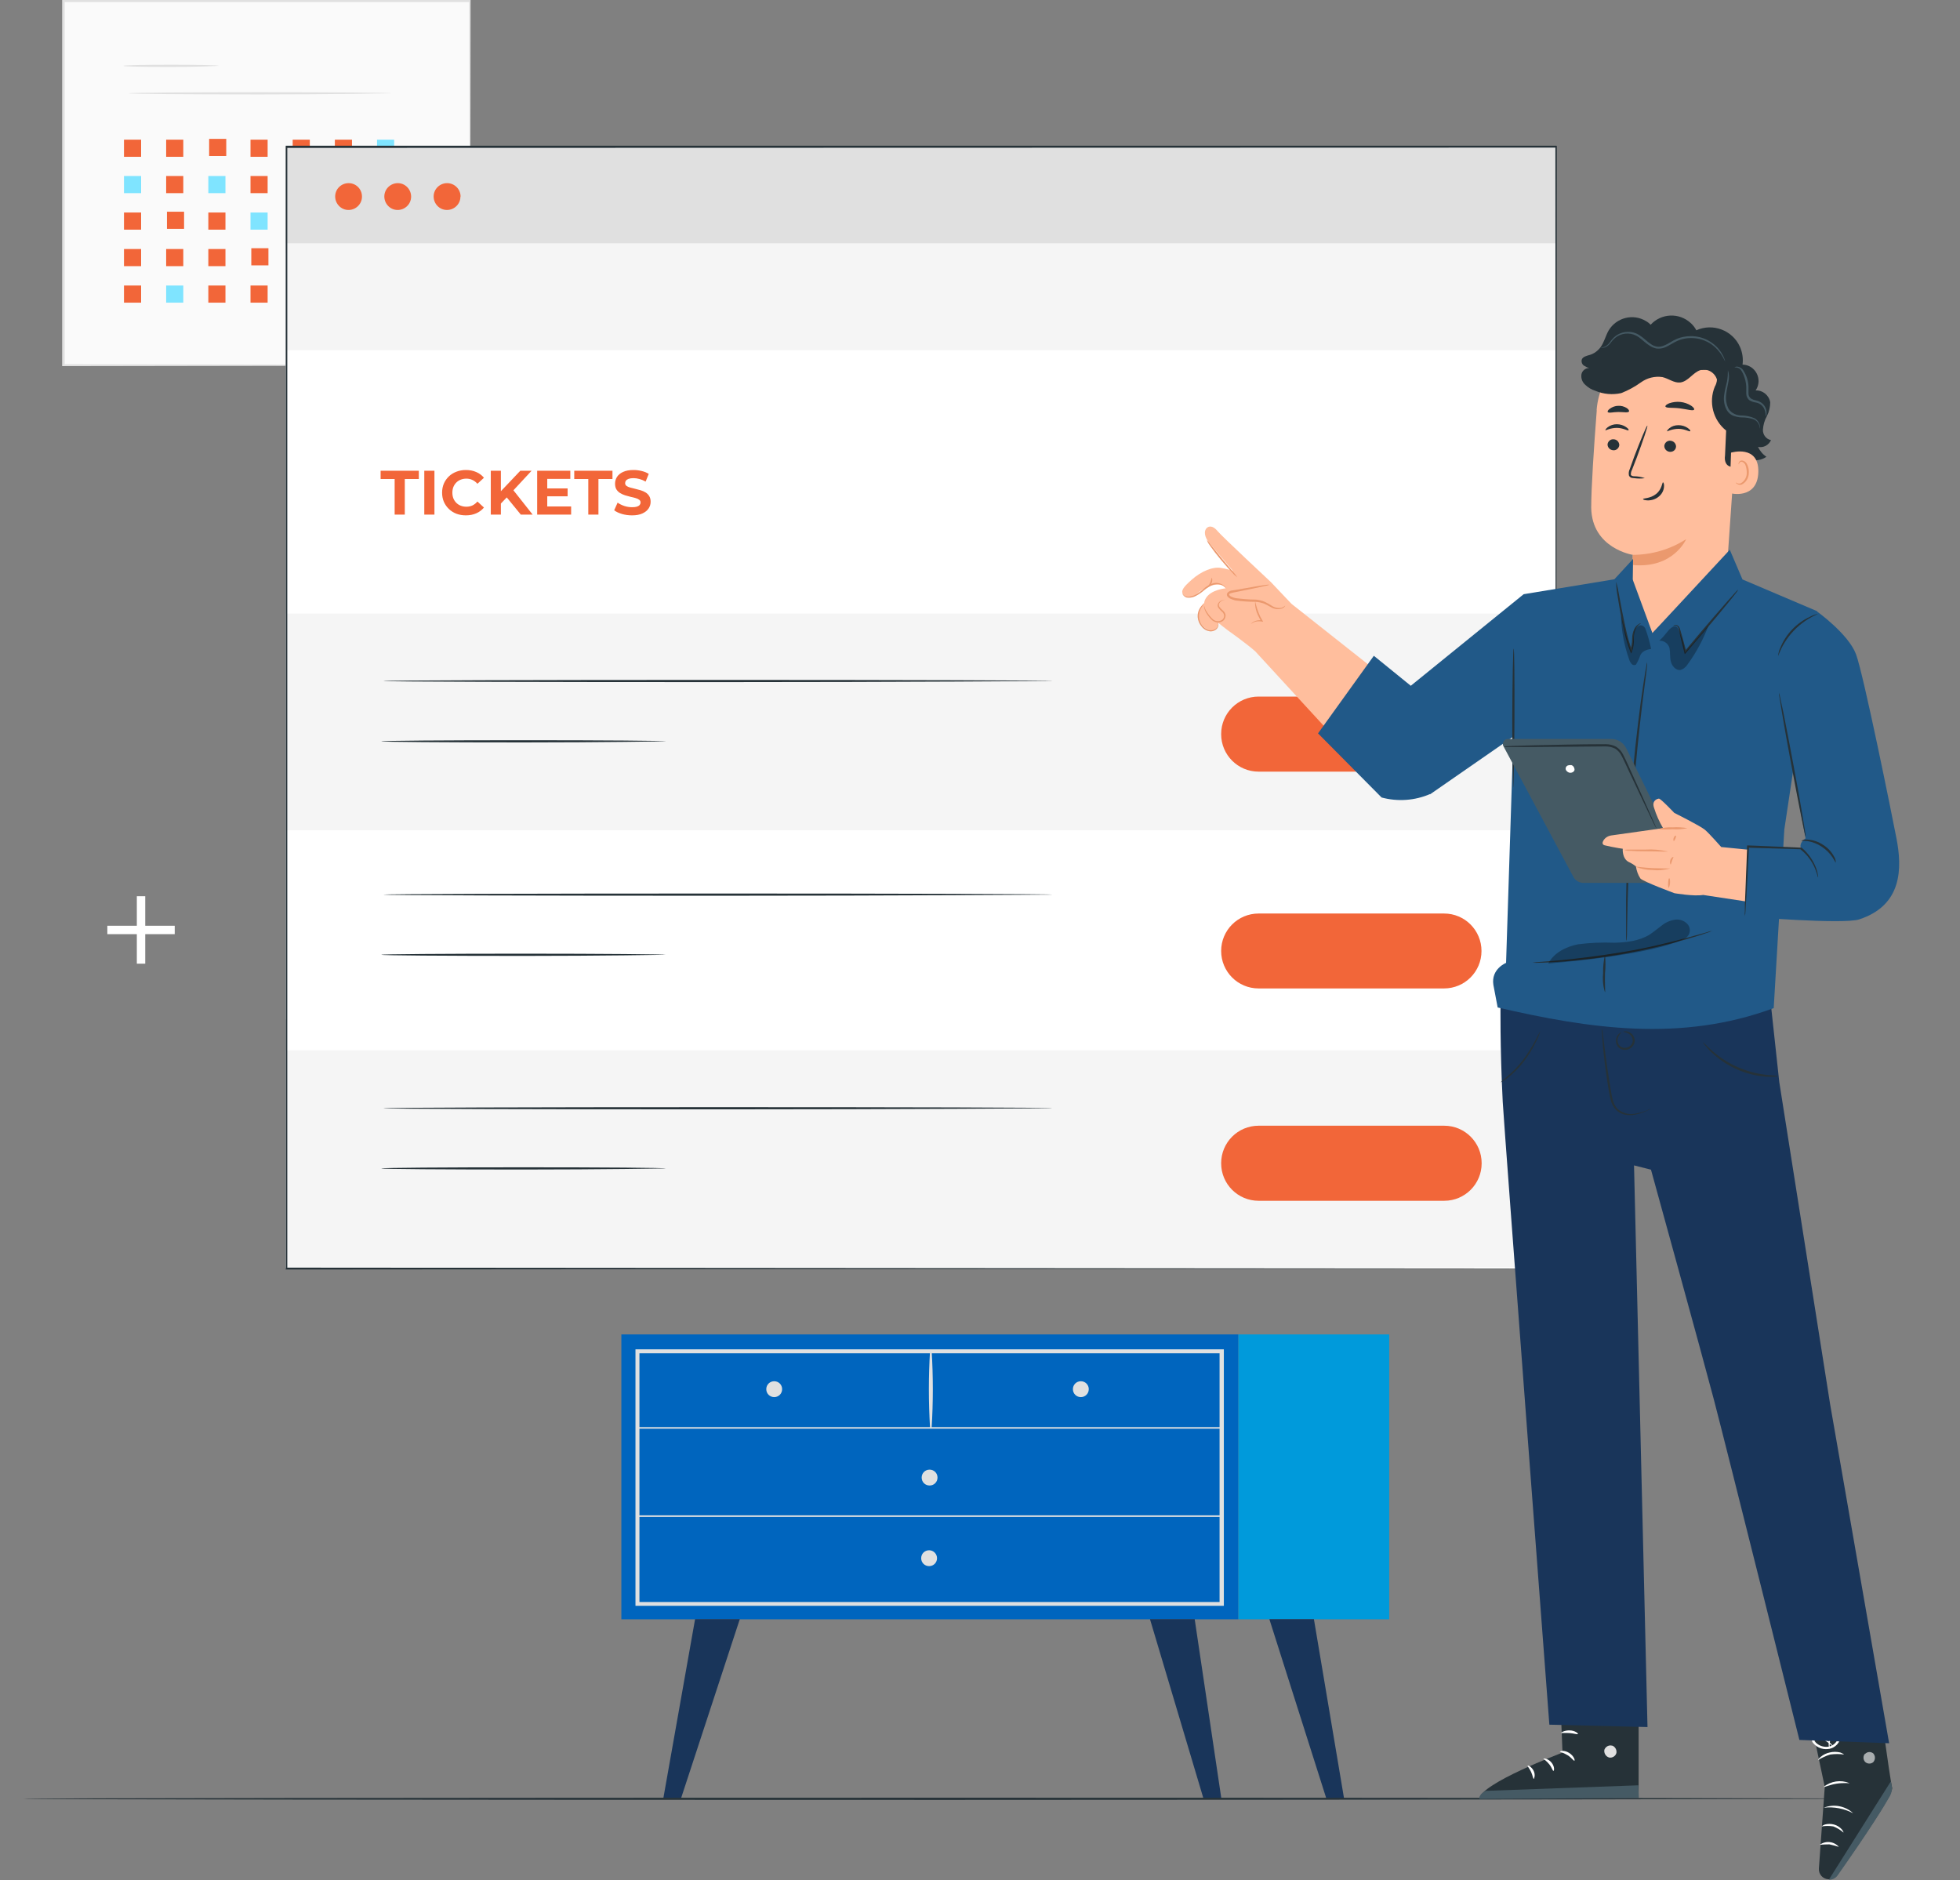<svg width="320" height="307" viewBox="0 0 320 307" fill="none" xmlns="http://www.w3.org/2000/svg">
<rect x="0" y="0" width="320" height="307" fill="#808080" stroke="none"/>
<g clip-path="url(#clip0_455_2699)">
<path d="M76.7 0.181H10.277V59.675H76.7V0.181Z" fill="#FAFAFA"/>
<path d="M76.726 59.675V55.374C76.726 52.601 76.726 48.507 76.674 43.299C76.674 32.908 76.622 18.061 76.596 0.181L76.752 0.337H10.38L10.562 0.155V59.623L10.406 59.468L58.45 59.546L71.911 59.649H71.963L58.45 59.701L10.303 59.779H10.148V0H76.829V0.155C76.829 18.061 76.778 32.96 76.752 43.377C76.752 48.559 76.726 52.627 76.7 55.426V58.587C76.7 59.312 76.7 59.675 76.7 59.675H76.726Z" fill="#E0E0E0"/>
<path d="M35.748 10.754C35.748 10.754 32.254 10.935 27.931 10.935C23.608 10.935 20.113 10.857 20.113 10.754C20.113 10.65 23.608 10.572 27.931 10.572C32.254 10.572 35.748 10.65 35.748 10.754Z" fill="#E0E0E0"/>
<path d="M63.886 15.236C63.886 15.236 54.283 15.418 42.453 15.418C30.623 15.418 21.02 15.34 21.02 15.236C21.02 15.132 30.623 15.055 42.453 15.055C54.283 15.055 63.886 15.132 63.886 15.236Z" fill="#E0E0E0"/>
<path d="M23.039 22.803H20.243V25.601H23.039V22.803Z" fill="#F26639"/>
<path d="M29.925 22.803H27.129V25.601H29.925V22.803Z" fill="#F26639"/>
<path d="M36.939 22.673H34.144V25.471H36.939V22.673Z" fill="#F26639"/>
<path d="M43.695 22.803H40.899V25.601H43.695V22.803Z" fill="#F26639"/>
<path d="M50.581 22.803H47.785V25.601H50.581V22.803Z" fill="#F26639"/>
<path d="M57.467 22.803H54.671V25.601H57.467V22.803Z" fill="#F26639"/>
<path d="M64.352 22.803H61.557V25.601H64.352V22.803Z" fill="#7FE4FF"/>
<path d="M23.039 28.736H20.243V31.535H23.039V28.736Z" fill="#7FE4FF"/>
<path d="M29.925 28.736H27.129V31.535H29.925V28.736Z" fill="#F26639"/>
<path d="M36.809 28.736H34.014V31.535H36.809V28.736Z" fill="#7FE4FF"/>
<path d="M43.695 28.736H40.899V31.535H43.695V28.736Z" fill="#F26639"/>
<path d="M50.581 28.736H47.785V31.535H50.581V28.736Z" fill="#F26639"/>
<path d="M57.596 28.607H54.801V31.405H57.596V28.607Z" fill="#F26639"/>
<path d="M64.352 28.736H61.557V31.535H64.352V28.736Z" fill="#F26639"/>
<path d="M23.039 34.696H20.243V37.495H23.039V34.696Z" fill="#F26639"/>
<path d="M30.053 34.566H27.258V37.365H30.053V34.566Z" fill="#F26639"/>
<path d="M36.809 34.696H34.014V37.495H36.809V34.696Z" fill="#F26639"/>
<path d="M43.695 34.696H40.899V37.495H43.695V34.696Z" fill="#7FE4FF"/>
<path d="M50.581 34.696H47.785V37.495H50.581V34.696Z" fill="#F26639"/>
<path d="M57.467 34.696H54.671V37.495H57.467V34.696Z" fill="#F26639"/>
<path d="M64.352 34.696H61.557V37.495H64.352V34.696Z" fill="#F26639"/>
<path d="M23.039 40.656H20.243V43.454H23.039V40.656Z" fill="#F26639"/>
<path d="M29.925 40.656H27.129V43.454H29.925V40.656Z" fill="#F26639"/>
<path d="M36.809 40.656H34.014V43.454H36.809V40.656Z" fill="#F26639"/>
<path d="M43.825 40.526H41.029V43.325H43.825V40.526Z" fill="#F26639"/>
<path d="M50.581 40.656H47.785V43.454H50.581V40.656Z" fill="#F26639"/>
<path d="M57.467 40.656H54.671V43.454H57.467V40.656Z" fill="#7FE4FF"/>
<path d="M64.352 40.656H61.557V43.454H64.352V40.656Z" fill="#F26639"/>
<path d="M23.039 46.616H20.243V49.414H23.039V46.616Z" fill="#F26639"/>
<path d="M29.925 46.616H27.129V49.414H29.925V46.616Z" fill="#7FE4FF"/>
<path d="M36.809 46.616H34.014V49.414H36.809V46.616Z" fill="#F26639"/>
<path d="M43.695 46.616H40.899V49.414H43.695V46.616Z" fill="#F26639"/>
<path d="M50.581 46.616H47.785V49.414H50.581V46.616Z" fill="#F26639"/>
<path d="M57.596 46.486H54.801V49.284H57.596V46.486Z" fill="#F26639"/>
<path d="M64.352 46.616H61.557V49.414H64.352V46.616Z" fill="#F26639"/>
<path d="M23.712 146.325H22.34V157.337H23.712V146.325Z" fill="white"/>
<path d="M28.527 151.145H17.525V152.518H28.527V151.145Z" fill="white"/>
<path d="M202.194 217.868H101.446V264.38H202.194V217.868Z" fill="#0065BE"/>
<path d="M199.812 262.177H103.75V220.303H199.812V262.177ZM104.371 261.555H199.113V220.951H104.397V261.555H104.371Z" fill="#E0E0E0"/>
<path d="M226.812 217.868H202.194V264.38H226.812V217.868Z" fill="#009ADB"/>
<path d="M104.061 233.26H199.502C199.502 233.26 199.631 233.208 199.631 233.13C199.631 233.052 199.58 233 199.502 233H104.061C104.061 233 103.932 233.052 103.932 233.13C103.932 233.208 103.983 233.26 104.061 233.26Z" fill="#E0E0E0"/>
<path d="M152.105 233.13C152.364 228.932 152.364 224.709 152.105 220.485C152.105 220.407 152.028 220.381 151.95 220.381C151.898 220.381 151.872 220.433 151.846 220.485C151.588 224.683 151.588 228.906 151.846 233.13C151.846 233.182 151.898 233.234 151.95 233.234C152.002 233.234 152.054 233.182 152.054 233.13H152.105Z" fill="#E0E0E0"/>
<path d="M177.758 226.807C177.758 227.533 177.188 228.103 176.463 228.103C175.738 228.103 175.169 227.533 175.169 226.807C175.169 226.082 175.738 225.512 176.463 225.512C177.188 225.512 177.758 226.082 177.758 226.807Z" fill="#E0E0E0"/>
<path d="M127.695 226.807C127.695 227.533 127.126 228.103 126.401 228.103C125.676 228.103 125.106 227.533 125.106 226.807C125.106 226.082 125.676 225.512 126.401 225.512C127.126 225.512 127.695 226.082 127.695 226.807Z" fill="#E0E0E0"/>
<path d="M153.063 241.24C153.063 241.966 152.494 242.536 151.769 242.536C151.044 242.536 150.475 241.966 150.475 241.24C150.475 240.515 151.044 239.945 151.769 239.945C152.494 239.945 153.063 240.515 153.063 241.24Z" fill="#E0E0E0"/>
<path d="M113.484 264.354L108.307 293.556H111.206L120.784 264.354H113.484Z" fill="#19355A"/>
<path d="M195.05 264.354L199.399 293.608H196.474L187.75 264.354H195.05Z" fill="#19355A"/>
<path d="M214.516 264.354L219.434 293.608H216.535L207.242 264.354H214.516Z" fill="#19355A"/>
<path d="M152.985 254.404C152.985 255.129 152.416 255.699 151.691 255.699C150.966 255.699 150.396 255.129 150.396 254.404C150.396 253.678 150.966 253.108 151.691 253.108C152.416 253.108 152.985 253.704 152.985 254.404Z" fill="#E0E0E0"/>
<path d="M104.061 247.666H199.501C199.501 247.666 199.605 247.589 199.605 247.511C199.605 247.459 199.553 247.433 199.501 247.407H104.061C104.061 247.407 103.957 247.485 103.957 247.563C103.957 247.615 104.009 247.64 104.061 247.666Z" fill="#E0E0E0"/>
<path d="M305.919 293.686C305.919 293.686 238.279 293.868 154.875 293.868C71.471 293.868 3.806 293.79 3.806 293.686C3.806 293.583 71.419 293.505 154.875 293.505C238.331 293.505 305.919 293.583 305.919 293.686Z" fill="#263238"/>
<path d="M253.991 24.176H46.62V207.088H253.991V24.176Z" fill="white"/>
<path d="M253.991 135.52H46.62V166.432H253.991V135.52Z" fill="white"/>
<path d="M253.991 100.176H46.62V135.546H253.991V100.176Z" fill="#F5F5F5"/>
<path d="M253.991 171.485H46.62V206.855H253.991V171.485Z" fill="#F5F5F5"/>
<path d="M171.83 111.188C171.83 111.188 147.368 111.37 117.211 111.37C87.054 111.37 62.592 111.292 62.592 111.188C62.592 111.085 87.054 111.007 117.211 111.007C147.368 111.007 171.83 111.085 171.83 111.188Z" fill="#263238"/>
<path d="M108.694 121.035C108.694 121.035 98.314 121.216 85.474 121.216C72.635 121.216 62.255 121.139 62.255 121.035C62.255 120.931 72.635 120.854 85.474 120.854C98.314 120.854 108.694 120.931 108.694 121.035Z" fill="#263238"/>
<path d="M171.83 146.066C171.83 146.066 147.368 146.247 117.211 146.247C87.054 146.247 62.592 146.169 62.592 146.066C62.592 145.962 87.054 145.884 117.211 145.884C147.368 145.884 171.83 145.962 171.83 146.066Z" fill="#263238"/>
<path d="M108.694 155.886C108.694 155.886 98.314 156.068 85.474 156.068C72.635 156.068 62.255 155.99 62.255 155.886C62.255 155.783 72.635 155.705 85.474 155.705C98.314 155.705 108.694 155.809 108.694 155.886Z" fill="#263238"/>
<path d="M171.83 180.943C171.83 180.943 147.368 181.124 117.211 181.124C87.054 181.124 62.592 181.047 62.592 180.943C62.592 180.839 87.054 180.762 117.211 180.762C147.368 180.762 171.83 180.814 171.83 180.943Z" fill="#263238"/>
<path d="M108.694 190.764C108.694 190.764 98.314 190.945 85.474 190.945C72.635 190.945 62.255 190.868 62.255 190.764C62.255 190.66 72.635 190.583 85.474 190.583C98.314 190.583 108.694 190.66 108.694 190.764Z" fill="#263238"/>
<path d="M253.991 23.943H46.62V41.382H253.991V23.943Z" fill="#E0E0E0"/>
<path d="M253.991 39.723H46.62V57.162H253.991V39.723Z" fill="#F5F5F5"/>
<path d="M59.097 32.105C59.097 33.323 58.088 34.282 56.897 34.282C55.68 34.282 54.723 33.271 54.723 32.079C54.723 30.861 55.706 29.902 56.923 29.902C58.14 29.902 59.097 30.887 59.097 32.079C59.097 32.079 59.097 32.079 59.097 32.105Z" fill="#F26639"/>
<path d="M67.122 32.105C67.122 33.323 66.112 34.282 64.921 34.282C63.705 34.282 62.747 33.271 62.747 32.079C62.747 30.861 63.757 29.902 64.947 29.902C66.164 29.902 67.122 30.913 67.122 32.105Z" fill="#F26639"/>
<path d="M75.172 32.105C75.172 33.323 74.163 34.282 72.972 34.282C71.756 34.282 70.798 33.271 70.798 32.079C70.798 30.887 71.781 29.902 72.998 29.902C74.215 29.902 75.198 30.887 75.198 32.105H75.172Z" fill="#F26639"/>
<path d="M254.043 207.114C254.043 205.948 253.992 135.804 253.94 23.968L254.043 24.098L46.776 24.15L46.905 23.968V207.114L46.776 206.959L254.069 207.114L46.776 207.27H46.647V23.787H254.069L254.173 23.813V23.968C254.069 135.804 254.043 205.896 254.043 207.114Z" fill="#263238"/>
<path d="M235.793 113.728H205.481C202.107 113.728 199.372 116.465 199.372 119.843V119.869C199.372 123.246 202.107 125.984 205.481 125.984H235.793C239.167 125.984 241.902 123.246 241.902 119.869V119.843C241.902 116.465 239.167 113.728 235.793 113.728Z" fill="#F26639"/>
<path d="M235.767 161.38H205.481C202.09 161.38 199.372 158.633 199.372 155.265C199.372 151.87 202.116 149.149 205.481 149.149H235.767C239.159 149.149 241.877 151.896 241.877 155.265C241.877 158.659 239.133 161.38 235.767 161.38Z" fill="#F26639"/>
<path d="M235.793 183.793H205.481C202.107 183.793 199.372 186.531 199.372 189.909V189.935C199.372 193.312 202.107 196.05 205.481 196.05H235.793C239.167 196.05 241.902 193.312 241.902 189.935V189.909C241.902 186.531 239.167 183.793 235.793 183.793Z" fill="#F26639"/>
<path d="M254.561 272.749L255.104 286.146C255.104 286.146 241.669 291.198 241.54 293.686L267.529 293.556V272.646L254.561 272.749Z" fill="#263238"/>
<path d="M263.155 284.979C263.673 285.135 263.984 285.653 263.906 286.197C263.776 286.715 263.233 287.052 262.715 286.949C262.172 286.793 261.835 286.223 261.939 285.679C262.146 285.135 262.715 284.85 263.259 285.031" fill="#E0E0E0"/>
<path d="M267.556 293.556L267.478 291.483L242.576 292.39C242.576 292.39 241.411 292.909 241.54 293.712L267.53 293.556H267.556Z" fill="#455A64"/>
<path d="M254.69 286.016C254.69 286.016 255.337 286.197 255.959 286.586C256.58 286.974 256.916 287.519 257.046 287.467C257.175 287.415 256.968 286.689 256.191 286.197C255.415 285.705 254.664 285.86 254.69 285.99V286.016Z" fill="white"/>
<path d="M251.973 287.156C251.973 287.156 252.49 287.493 252.93 288.037C253.37 288.581 253.5 289.151 253.629 289.125C253.759 289.099 253.836 288.4 253.293 287.752C252.749 287.104 251.999 287.052 251.999 287.156H251.973Z" fill="white"/>
<path d="M250.445 290.421C250.445 290.421 250.729 289.799 250.393 289.125C250.056 288.452 249.461 288.167 249.409 288.27C249.358 288.374 249.72 288.737 249.979 289.307C250.238 289.877 250.289 290.421 250.419 290.421H250.445Z" fill="white"/>
<path d="M254.897 282.958C254.897 282.958 255.544 282.907 256.269 282.958C256.994 283.01 257.538 283.218 257.615 283.114C257.693 283.01 257.149 282.544 256.295 282.518C255.441 282.492 254.82 282.855 254.897 282.958Z" fill="white"/>
<path d="M294.555 275.859L297.92 291.743L296.962 305.061C296.884 305.968 297.583 306.772 298.489 306.823C298.515 306.823 298.567 306.823 298.593 306.823C299.136 306.823 299.628 306.564 299.939 306.124C301.932 303.351 309.206 293.012 308.921 291.872C308.559 290.551 306.462 274.9 306.462 274.9L294.503 275.859H294.555Z" fill="#263238"/>
<path d="M298.618 306.849L308.714 290.835L308.843 291.535C308.947 292.131 308.843 292.727 308.558 293.245C307.782 294.619 305.504 298.402 300.016 306.201C299.705 306.642 299.188 306.901 298.644 306.901L298.618 306.849Z" fill="#455A64"/>
<g opacity="0.6">
<path d="M304.495 286.301C304.158 286.689 304.158 287.259 304.495 287.648C304.857 288.011 305.452 288.037 305.841 287.7C306.203 287.285 306.203 286.689 305.841 286.275C305.426 285.938 304.805 285.99 304.469 286.404" fill="white"/>
</g>
<path d="M300.948 299.179C300.482 298.765 299.913 298.428 299.317 298.195C298.696 298.091 298.049 298.091 297.428 298.195C297.428 298.169 297.583 298.013 297.945 297.884C298.437 297.754 298.929 297.754 299.421 297.884C299.913 298.013 300.353 298.298 300.689 298.661C300.922 298.946 301 299.179 300.974 299.179H300.948Z" fill="white"/>
<path d="M300.223 301.537C299.705 301.382 299.213 301.226 298.67 301.123C298.126 301.123 297.609 301.148 297.091 301.2C298.074 300.475 299.421 300.63 300.223 301.537Z" fill="white"/>
<path d="M302.554 296.044C301.078 295.267 299.421 294.956 297.765 295.137C299.395 294.489 301.285 294.852 302.554 296.044Z" fill="white"/>
<path d="M301.932 291.146C301.932 291.146 300.948 291.043 299.809 291.224C298.67 291.405 297.816 291.846 297.738 291.742C298.929 290.784 300.534 290.55 301.932 291.12V291.146Z" fill="white"/>
<path d="M301.052 286.456C300.327 286.353 299.576 286.353 298.826 286.456C298.127 286.664 297.428 286.975 296.807 287.389C296.807 287.389 296.91 287.13 297.247 286.845C297.687 286.482 298.204 286.223 298.748 286.12C299.292 285.99 299.861 285.99 300.431 286.12C300.845 286.275 301.078 286.431 301.052 286.456Z" fill="white"/>
<path d="M298.696 285.575C298.618 285.394 298.567 285.187 298.567 284.979C298.515 284.409 298.567 283.839 298.748 283.295C298.851 282.881 299.058 282.518 299.369 282.259C299.602 282.103 299.913 282.103 300.146 282.259C300.353 282.44 300.508 282.673 300.534 282.958C300.663 284.073 299.99 285.135 298.903 285.472C297.842 285.783 296.703 285.42 296.004 284.565C295.823 284.358 295.771 284.073 295.823 283.787C295.926 283.528 296.159 283.347 296.444 283.321C296.858 283.321 297.246 283.451 297.609 283.658C298.101 283.917 298.541 284.28 298.929 284.694C299.084 284.85 299.188 285.005 299.291 285.213C298.774 284.694 298.152 284.254 297.505 283.891C297.195 283.71 296.832 283.632 296.496 283.606C296.34 283.606 296.211 283.71 296.159 283.865C296.159 284.047 296.211 284.228 296.315 284.358C296.936 285.083 297.919 285.368 298.825 285.109C299.706 284.798 300.275 283.917 300.197 282.984C300.197 282.803 300.094 282.621 299.939 282.518C299.809 282.414 299.654 282.414 299.524 282.518C299.266 282.751 299.058 283.036 298.981 283.373C298.774 284.073 298.67 284.798 298.722 285.55L298.696 285.575Z" fill="white"/>
<path d="M244.983 163.763C244.983 163.763 244.88 170.811 245.346 179.932C245.527 183.456 252.956 281.585 252.956 281.585L268.98 281.974L266.779 190.271L269.549 190.971C269.549 190.971 277.988 221.547 279.826 228.543C282 236.861 293.778 284.073 293.778 284.073L308.429 284.617L298.8 229.295L290.491 176.642L288.834 161.328L245.009 163.737L244.983 163.763Z" fill="#19355A"/>
<path d="M269.548 180.995C269.341 181.15 269.108 181.254 268.849 181.357C268.202 181.668 267.555 181.876 266.856 182.005C266.364 182.083 265.873 182.083 265.381 182.005C264.811 181.902 264.268 181.617 263.854 181.228C263.413 180.761 263.103 180.191 262.973 179.57C262.792 178.948 262.715 178.3 262.585 177.626C262.145 174.957 261.86 172.547 261.705 170.785C261.627 169.904 261.576 169.205 261.55 168.712C261.524 168.453 261.524 168.194 261.55 167.935C261.627 168.168 261.679 168.427 261.679 168.687C261.757 169.257 261.834 169.93 261.938 170.759C262.145 172.521 262.482 174.905 262.922 177.574C263.155 178.896 263.284 180.217 264.086 181.047C264.837 181.72 265.847 182.005 266.856 181.85C267.529 181.746 268.202 181.565 268.849 181.306C269.082 181.176 269.315 181.072 269.574 181.021L269.548 180.995Z" fill="#263238"/>
<path d="M265.045 168.453C265.045 168.453 265.149 168.375 265.382 168.375C265.692 168.375 266.003 168.479 266.262 168.686C266.65 168.971 266.909 169.438 266.909 169.956C266.831 170.837 266.055 171.485 265.175 171.407C264.786 171.381 264.398 171.2 264.139 170.889C263.854 170.5 263.751 169.982 263.88 169.516C263.958 169.205 264.139 168.92 264.398 168.712C264.579 168.583 264.709 168.557 264.709 168.583C264.424 168.842 264.217 169.179 264.113 169.567C264.036 169.956 264.113 170.397 264.398 170.708C264.735 171.07 265.252 171.174 265.718 170.993C266.184 170.863 266.521 170.448 266.572 169.956C266.572 169.542 266.391 169.153 266.081 168.894C265.796 168.661 265.433 168.505 265.045 168.479V168.453Z" fill="#263238"/>
<path d="M290.283 175.709C290.102 175.76 289.921 175.786 289.739 175.786C289.248 175.812 288.73 175.812 288.238 175.786C284.899 175.501 281.767 174.076 279.359 171.744C278.997 171.407 278.66 171.019 278.35 170.63C278.22 170.5 278.117 170.345 278.039 170.163C278.091 170.137 278.583 170.733 279.515 171.537C280.731 172.625 282.103 173.506 283.604 174.18C285.106 174.853 286.685 175.294 288.29 175.475C289.506 175.631 290.283 175.605 290.283 175.683V175.709Z" fill="#263238"/>
<path d="M251.455 168.402C251.3 168.946 251.092 169.49 250.808 170.008C250.238 171.2 249.539 172.34 248.737 173.377C247.986 174.361 247.132 175.217 246.174 175.968C245.812 176.279 245.398 176.538 244.983 176.719C245.346 176.383 245.708 176.072 246.096 175.761C247.002 174.957 247.857 174.076 248.607 173.118C249.384 172.081 250.083 170.993 250.678 169.853C251.17 168.946 251.429 168.35 251.481 168.376L251.455 168.402Z" fill="#263238"/>
<path d="M260.67 66.982C261.162 60.504 266.572 55.503 273.044 55.503H273.691C280.628 55.892 284.2 62.007 283.605 68.952L282.104 90.536L269.73 103.415L266.572 95.719V90.588C266.572 90.588 259.894 89.552 259.79 82.892C259.79 79.653 260.23 72.994 260.696 66.982H260.67Z" fill="#FFBE9D"/>
<path d="M266.546 90.588C269.652 90.588 272.681 89.707 275.295 88.023C275.295 88.023 273.224 92.868 266.572 92.247V90.562L266.546 90.588Z" fill="#EB996E"/>
<path d="M262.456 72.553C262.456 73.071 262.87 73.486 263.388 73.512C263.88 73.564 264.32 73.175 264.372 72.683C264.372 72.164 263.957 71.724 263.44 71.724C262.948 71.672 262.508 72.061 262.456 72.553Z" fill="#263238"/>
<path d="M262.119 70.273C262.119 70.273 262.973 69.859 263.983 69.859C264.992 69.859 265.769 70.377 265.873 70.247C265.976 70.118 265.795 69.962 265.484 69.729C265.044 69.418 264.501 69.263 263.957 69.263C263.413 69.263 262.896 69.444 262.482 69.755C262.171 69.988 262.067 70.221 262.119 70.273Z" fill="#263238"/>
<path d="M271.724 72.812C271.724 73.331 272.138 73.745 272.656 73.771C273.173 73.797 273.613 73.434 273.639 72.916C273.639 72.398 273.225 71.983 272.707 71.957C272.215 71.906 271.775 72.294 271.724 72.787V72.812Z" fill="#263238"/>
<path d="M272.189 70.428C272.189 70.428 273.044 70.014 274.053 70.014C275.063 70.014 275.839 70.532 275.943 70.403C276.046 70.273 275.865 70.118 275.555 69.884C275.115 69.573 274.571 69.418 274.027 69.418C273.484 69.418 272.966 69.573 272.552 69.91C272.241 70.144 272.138 70.377 272.189 70.428Z" fill="#263238"/>
<path d="M268.488 78.046C267.944 77.865 267.374 77.761 266.831 77.761C266.572 77.761 266.313 77.684 266.261 77.502C266.261 77.217 266.313 76.958 266.443 76.725L267.219 74.73C268.28 71.879 269.057 69.547 268.953 69.496C268.85 69.444 267.892 71.724 266.805 74.574C266.546 75.274 266.313 75.948 266.08 76.595C265.925 76.906 265.873 77.269 265.951 77.632C266.028 77.813 266.184 77.969 266.391 78.02C266.546 78.046 266.676 78.072 266.831 78.072C267.4 78.15 267.97 78.15 268.513 78.072L268.488 78.046Z" fill="#263238"/>
<path d="M271.516 78.746C271.361 78.746 271.361 79.86 270.403 80.638C269.446 81.415 268.255 81.337 268.255 81.467C268.255 81.596 268.514 81.674 269.031 81.7C269.679 81.7 270.326 81.493 270.818 81.078C271.309 80.689 271.62 80.119 271.672 79.498C271.724 79.057 271.594 78.746 271.516 78.772V78.746Z" fill="#263238"/>
<path d="M271.93 66.386C272.034 66.671 273.044 66.516 274.26 66.671C275.477 66.826 276.435 67.138 276.59 66.878C276.668 66.749 276.486 66.49 276.098 66.231C275.037 65.557 273.717 65.427 272.526 65.842C272.086 66.023 271.853 66.231 271.905 66.386H271.93Z" fill="#263238"/>
<path d="M262.482 67.267C262.663 67.5 263.362 67.267 264.217 67.267C265.071 67.267 265.796 67.423 265.951 67.189C266.029 67.06 265.899 66.827 265.589 66.619C265.174 66.36 264.683 66.231 264.217 66.257C263.725 66.257 263.233 66.438 262.845 66.723C262.508 66.956 262.405 67.189 262.508 67.293L262.482 67.267Z" fill="#263238"/>
<path d="M258.185 61.152C258.288 60.53 258.858 60.064 259.479 60.09C259.142 60.012 258.858 59.856 258.573 59.675C258.288 59.468 258.159 59.105 258.236 58.742C258.392 58.224 259.065 58.094 259.582 57.939C260.255 57.732 260.851 57.291 261.291 56.721C261.912 55.892 262.119 54.855 262.637 53.949C263.905 51.85 266.623 51.15 268.72 52.42C269.005 52.575 269.264 52.782 269.497 53.016C271.231 51.124 274.156 51.02 276.02 52.731C276.408 53.068 276.719 53.482 276.952 53.923C279.67 52.705 282.854 53.923 284.07 56.617C284.484 57.55 284.64 58.587 284.484 59.623L280.395 62.292C280.213 61.074 279.074 60.193 277.858 60.375C277.78 60.375 277.702 60.375 277.625 60.426C276.382 60.815 275.632 62.292 274.311 62.448C273.302 62.551 272.422 61.8 271.412 61.567C270.17 61.385 268.927 61.696 267.918 62.422C266.908 63.147 265.821 63.743 264.682 64.184C263.258 64.495 261.783 64.365 260.437 63.795C259.841 63.614 259.298 63.277 258.858 62.862C258.366 62.448 258.107 61.826 258.185 61.178V61.152Z" fill="#263238"/>
<path d="M279.618 60.349L260.566 60.789C261.214 59.494 262.145 58.38 263.336 57.55C265.821 55.633 268.824 54.545 271.956 54.441C275.062 54.389 281.379 58.172 283.631 60.297C285.417 62.007 285.417 63.51 285.417 63.51C285.701 65.972 284.33 68.796 283.76 71.206C283.475 72.45 282.932 76.233 282.932 76.233C281.87 76.233 281.482 75.404 281.637 74.367L281.819 70.299C279.67 68.589 278.919 65.635 279.981 63.096C280.24 62.733 280.809 61.048 279.567 60.375L279.618 60.349Z" fill="#263238"/>
<path d="M282.181 69.988C283.061 66.594 283.838 62.94 282.725 59.597L283.294 59.546L283.527 59.701C284.899 59.183 286.426 59.882 286.944 61.282C287.255 62.111 287.125 63.018 286.633 63.743C287.798 63.691 288.834 64.547 289.015 65.687C289.015 66.464 288.834 67.241 288.471 67.941C288.083 68.615 287.876 69.392 287.824 70.169C287.798 70.973 288.342 71.698 289.144 71.854C288.782 72.683 287.902 73.149 287.022 72.968C287.332 73.616 287.798 74.186 288.394 74.575C287.177 75.456 285.469 75.222 284.097 74.575C283.242 74.263 282.544 73.642 282.129 72.864C281.845 71.931 281.87 70.921 282.207 69.988H282.181Z" fill="#263238"/>
<path d="M282.621 73.901C282.621 73.901 287.202 72.527 287.073 77.088C286.944 81.648 282.388 80.586 282.388 80.456C282.388 80.327 282.621 73.901 282.621 73.901Z" fill="#FFBE9D"/>
<path d="M283.424 78.772C283.424 78.772 283.501 78.824 283.631 78.902C283.812 78.98 284.045 78.98 284.226 78.902C284.848 78.539 285.21 77.865 285.184 77.166C285.184 76.777 285.132 76.388 285.003 76.025C284.925 75.74 284.718 75.507 284.433 75.404C284.252 75.352 284.045 75.43 283.967 75.611C283.89 75.74 283.916 75.844 283.916 75.844C283.916 75.844 283.812 75.766 283.864 75.585C283.89 75.481 283.967 75.378 284.045 75.3C284.175 75.196 284.33 75.17 284.485 75.196C284.873 75.274 285.158 75.559 285.288 75.922C285.469 76.311 285.546 76.751 285.521 77.192C285.521 78.021 285.055 78.798 284.304 79.135C284.071 79.187 283.812 79.135 283.605 79.005C283.424 78.928 283.424 78.824 283.424 78.798V78.772Z" fill="#EB996E"/>
<path d="M287.229 69.988C287.229 69.988 287.359 69.806 287.307 69.444C287.203 68.951 286.867 68.511 286.427 68.278C285.78 67.993 285.055 67.837 284.356 67.837C283.528 67.837 282.751 67.5 282.259 66.826C281.871 66.101 281.716 65.272 281.819 64.443C281.897 63.665 282.078 62.966 282.181 62.37C282.337 61.722 282.311 61.048 282.104 60.426C282.104 61.074 282.078 61.696 281.948 62.344C281.819 62.94 281.612 63.613 281.508 64.417C281.353 65.324 281.508 66.231 281.974 67.034C282.233 67.448 282.622 67.759 283.087 67.915C283.502 68.044 283.916 68.148 284.356 68.148C285.055 68.148 285.728 68.252 286.375 68.485C286.789 68.692 287.1 69.029 287.229 69.469C287.255 69.625 287.255 69.806 287.255 69.988H287.229Z" fill="#455A64"/>
<path d="M288.29 67.967C288.29 67.967 288.394 67.837 288.42 67.552C288.472 66.853 288.161 66.179 287.592 65.764C287.333 65.583 287.022 65.453 286.711 65.376C286.401 65.324 286.116 65.22 285.831 65.039C285.598 64.832 285.443 64.521 285.469 64.21V63.121C285.443 62.188 285.132 61.256 284.615 60.478C284.408 60.116 284.019 59.882 283.579 59.856C283.294 59.856 283.165 60.012 283.165 60.012C283.165 60.012 283.32 59.96 283.553 60.012C283.916 60.064 284.226 60.297 284.382 60.634C284.666 61.126 284.848 61.644 284.977 62.188C285.055 62.499 285.081 62.836 285.106 63.173V64.261C285.106 64.676 285.288 65.091 285.624 65.35C285.935 65.531 286.271 65.661 286.634 65.713C287.177 65.79 287.643 66.101 287.928 66.542C288.187 66.982 288.29 67.475 288.265 67.967H288.29Z" fill="#455A64"/>
<path d="M261.266 56.695C261.266 56.695 261.602 56.928 262.198 56.644C262.534 56.462 262.819 56.203 263.026 55.892C263.311 55.503 263.647 55.166 264.061 54.907C265.148 54.26 266.495 54.311 267.53 55.037C268.099 55.426 268.617 55.996 269.29 56.41C269.627 56.644 270.041 56.825 270.455 56.903C270.895 56.954 271.335 56.903 271.749 56.747C272.552 56.436 273.199 55.918 273.898 55.633C274.571 55.348 275.296 55.192 276.021 55.192C277.263 55.166 278.506 55.555 279.515 56.281C280.188 56.773 280.758 57.421 281.198 58.146C281.508 58.665 281.612 59.002 281.638 58.976C281.664 58.95 281.638 58.898 281.586 58.742C281.508 58.509 281.431 58.302 281.327 58.095C280.939 57.317 280.369 56.618 279.67 56.099C278.635 55.296 277.341 54.856 276.021 54.882C275.244 54.882 274.467 55.037 273.768 55.322C273.018 55.633 272.397 56.151 271.62 56.436C271.258 56.592 270.895 56.644 270.507 56.592C270.144 56.514 269.782 56.384 269.497 56.151C268.876 55.737 268.358 55.166 267.737 54.778C267.142 54.363 266.443 54.156 265.744 54.182C265.123 54.182 264.527 54.389 263.984 54.7C263.569 54.985 263.207 55.348 262.922 55.763C262.715 56.073 262.456 56.333 262.172 56.514C261.913 56.669 261.602 56.747 261.292 56.721L261.266 56.695Z" fill="#455A64"/>
<path d="M234.499 117.277L210.866 98.595L207.501 95.045C207.501 95.045 199.45 87.53 198.777 86.701C198.001 85.742 197.327 85.898 197.017 86.209C196.499 86.701 196.68 87.686 197.328 88.515C197.56 88.8 201.288 93.205 201.288 93.205C200.693 92.998 200.071 92.842 199.424 92.739C198.078 92.454 196.137 93.257 194.584 94.63C193.03 96.004 192.746 96.522 193.238 97.144C193.445 97.377 193.729 97.507 194.04 97.481C194.532 97.481 195.024 97.299 195.386 96.962C197.871 94.812 199.683 95.589 199.683 95.589L200.123 96.055C200.123 96.055 197.664 96.237 196.836 97.74C196.706 97.947 196.629 98.18 196.603 98.439C195.515 99.372 195.386 101.005 196.292 102.093C196.577 102.43 196.939 102.689 197.353 102.844C197.742 103.052 198.233 102.974 198.57 102.689C198.699 102.482 198.777 102.274 198.803 102.041C198.803 101.912 198.855 101.808 198.881 101.678L200.304 102.793C200.304 102.793 203.618 105.151 204.938 106.342L224.741 127.875C227.459 130.829 232.04 131.011 234.965 128.29C234.991 128.264 235.017 128.238 235.043 128.212C237.942 125.44 238.046 120.853 235.276 117.977C235.043 117.744 234.784 117.511 234.525 117.303L234.499 117.277Z" fill="#FFBE9D"/>
<path d="M209.882 98.88C209.442 99.346 208.769 99.502 208.174 99.243C207.578 99.035 207.087 98.647 206.491 98.388C204.757 97.662 202.66 98.388 200.952 97.558C200.719 97.455 200.46 97.222 200.512 96.988C200.563 96.755 200.848 96.651 201.081 96.626L207.19 95.46" fill="#FFBE9D"/>
<path d="M207.241 95.46C207.008 95.46 206.776 95.46 206.543 95.511C206.102 95.563 205.507 95.667 204.731 95.796L202.038 96.263L201.262 96.392C200.925 96.392 200.641 96.548 200.408 96.781C200.278 96.962 200.278 97.196 200.408 97.377C200.511 97.507 200.641 97.636 200.796 97.714C201.081 97.843 201.365 97.947 201.65 98.025C202.763 98.18 203.876 98.258 204.989 98.258C205.455 98.284 205.921 98.388 206.361 98.543C206.75 98.724 207.112 98.906 207.474 99.113C208.018 99.45 208.691 99.554 209.312 99.346C209.752 99.165 209.83 98.88 209.83 98.88C209.675 99.009 209.468 99.139 209.286 99.217C208.717 99.346 208.096 99.217 207.604 98.88C207.241 98.647 206.879 98.439 206.491 98.258C206.025 98.051 205.533 97.947 205.041 97.895C203.928 97.895 202.841 97.791 201.754 97.662C201.495 97.61 201.21 97.507 200.977 97.403C200.744 97.273 200.615 97.092 200.692 96.988C200.77 96.885 201.055 96.807 201.314 96.755L202.09 96.6L204.756 96.055C205.507 95.9 206.128 95.77 206.543 95.667C206.776 95.641 207.009 95.563 207.216 95.485L207.241 95.46Z" fill="#EB996E"/>
<path d="M200.227 96.055C199.942 95.77 199.605 95.563 199.217 95.434C198.803 95.33 198.363 95.356 197.974 95.511C197.483 95.719 197.043 96.004 196.628 96.341C196.214 96.703 195.774 97.014 195.282 97.273C194.868 97.507 194.428 97.61 193.962 97.584C193.652 97.584 193.341 97.403 193.16 97.144C193.082 97.04 193.056 96.936 193.03 96.833C193.03 96.833 193.082 96.936 193.211 97.092C193.393 97.299 193.677 97.429 193.962 97.429C194.376 97.429 194.816 97.299 195.179 97.092C195.645 96.833 196.085 96.522 196.473 96.159C196.887 95.796 197.353 95.511 197.845 95.304C198.285 95.123 198.777 95.123 199.217 95.278C199.502 95.382 199.761 95.537 199.994 95.77C200.149 95.926 200.201 96.029 200.175 96.055H200.227Z" fill="#EB996E"/>
<path d="M197.043 88.204C197.328 88.463 197.561 88.774 197.794 89.085L199.528 91.236L201.314 93.361C201.573 93.646 201.806 93.931 202.013 94.267C201.702 94.034 201.418 93.775 201.185 93.49C200.693 92.972 200.046 92.246 199.347 91.417C198.648 90.588 198.053 89.811 197.638 89.215C197.405 88.904 197.198 88.593 197.043 88.23V88.204Z" fill="#EB996E"/>
<path d="M200.072 97.895C200.072 97.895 199.839 97.973 199.735 97.999C199.451 98.076 199.192 98.258 199.036 98.543C198.959 98.724 198.985 98.931 199.114 99.113C199.269 99.32 199.451 99.476 199.632 99.657C199.891 99.864 200.046 100.123 200.098 100.434C200.098 100.771 199.968 101.134 199.709 101.341C199.451 101.549 199.114 101.652 198.778 101.626C198.467 101.6 198.182 101.471 197.923 101.289C197.561 100.953 197.25 100.564 196.991 100.149C196.81 99.864 196.681 99.553 196.603 99.216C196.551 98.983 196.603 98.854 196.603 98.854C196.603 98.854 196.603 98.983 196.681 99.191C196.784 99.502 196.94 99.787 197.121 100.046C197.38 100.434 197.69 100.797 198.053 101.134C198.493 101.497 199.088 101.523 199.554 101.186C199.761 101.004 199.865 100.771 199.865 100.486C199.813 100.227 199.683 99.994 199.476 99.838C199.269 99.657 199.088 99.476 198.933 99.242C198.777 99.035 198.752 98.75 198.881 98.517C199.062 98.206 199.373 97.999 199.709 97.973C199.813 97.921 199.942 97.921 200.072 97.921V97.895Z" fill="#EB996E"/>
<path d="M198.699 101.419C198.699 101.419 198.803 101.471 198.88 101.678C198.984 101.989 198.932 102.3 198.751 102.559C198.466 102.922 198 103.129 197.534 103.077C196.991 103 196.499 102.715 196.162 102.274C195.8 101.86 195.593 101.315 195.541 100.771C195.489 100.02 195.774 99.268 196.344 98.776C196.499 98.647 196.602 98.595 196.602 98.595C196.344 98.88 196.111 99.191 195.955 99.553C195.593 100.409 195.722 101.419 196.318 102.145C196.628 102.533 197.068 102.818 197.586 102.896C197.974 102.948 198.389 102.792 198.647 102.507C198.803 102.3 198.88 102.015 198.829 101.73C198.777 101.549 198.699 101.445 198.699 101.445V101.419Z" fill="#EB996E"/>
<path d="M204.239 101.86C204.239 101.86 204.368 101.678 204.679 101.497C205.093 101.29 205.585 101.212 206.051 101.29L205.921 101.445C205.766 101.212 205.637 100.979 205.533 100.746C205.093 99.942 204.86 99.035 204.912 98.128C205.093 98.984 205.378 99.839 205.74 100.642C205.87 100.875 205.999 101.108 206.103 101.29L206.232 101.523L205.973 101.471C205.533 101.393 205.093 101.419 204.679 101.601C204.394 101.756 204.213 101.886 204.213 101.86H204.239Z" fill="#EB996E"/>
<path d="M197.871 94.345C197.871 94.345 198.026 94.786 197.767 95.278C197.508 95.77 197.068 95.978 197.068 95.926C197.068 95.874 197.353 95.615 197.56 95.174C197.767 94.734 197.793 94.345 197.845 94.345H197.871Z" fill="#EB996E"/>
<path d="M233.438 129.715L247.08 120.257C247.08 120.257 245.889 156.871 245.889 157.208C245.889 157.208 243.404 158.192 243.818 160.809L244.517 164.489C259.557 167.961 274.441 170.189 289.584 164.592L291.319 135.416L296.677 99.787L284.485 94.604L282.414 89.759L269.782 103.363L266.546 94.578L266.624 91.262L263.569 94.578L248.762 97.014L230.332 111.965L224.3 107.068L215.188 119.739L225.569 130.207C228.183 130.907 230.979 130.726 233.49 129.637L233.438 129.715Z" fill="#215988"/>
<path d="M267.892 101.782C267.503 102.015 267.193 102.352 267.012 102.767C266.83 103.259 266.727 103.751 266.753 104.27C266.779 104.969 266.701 105.669 266.468 106.343L266.313 106.705L266.157 106.343C265.743 105.306 265.433 104.244 265.2 103.181C264.682 100.927 264.345 98.88 264.112 97.403C263.957 96.6 263.879 95.796 263.854 94.967C264.086 95.745 264.242 96.548 264.371 97.351C264.656 98.828 265.018 100.875 265.536 103.104C265.769 104.166 266.08 105.203 266.468 106.213H266.157C266.364 105.591 266.468 104.943 266.468 104.27C266.468 103.726 266.597 103.181 266.83 102.689C266.986 102.352 267.219 102.093 267.529 101.912C267.762 101.756 267.892 101.756 267.892 101.756V101.782Z" fill="#263238"/>
<path d="M283.761 96.314C283.657 96.522 283.502 96.729 283.346 96.91C283.062 97.273 282.648 97.817 282.104 98.465C281.043 99.761 279.567 101.549 277.91 103.492L275.27 106.576L275.063 106.809L274.985 106.498C274.597 104.995 274.286 103.725 274.105 102.818C274.028 102.378 273.769 102.119 273.536 102.119C273.406 102.119 273.303 102.145 273.199 102.222C273.199 102.222 273.251 102.041 273.536 102.015C273.717 102.015 273.872 102.093 274.002 102.197C274.157 102.352 274.261 102.559 274.312 102.767C274.571 103.648 274.934 104.917 275.322 106.42L275.037 106.342L277.652 103.233C279.308 101.29 280.836 99.528 281.949 98.258C282.492 97.636 282.958 97.118 283.269 96.781C283.424 96.574 283.605 96.418 283.786 96.263L283.761 96.314Z" fill="#263238"/>
<path d="M265.51 153.632C265.484 153.476 265.458 153.321 265.484 153.165V146.947C265.536 142.801 265.717 137.1 266.183 130.803C266.649 124.507 267.322 118.832 267.866 114.712C268.151 112.639 268.409 111.007 268.591 109.867L268.824 108.571C268.85 108.415 268.875 108.26 268.927 108.104C268.927 108.26 268.927 108.415 268.927 108.571C268.875 108.908 268.824 109.348 268.772 109.892C268.617 111.084 268.409 112.743 268.151 114.738C267.659 118.832 267.038 124.507 266.572 130.803C266.106 137.1 265.873 142.801 265.743 146.921C265.691 148.968 265.666 150.626 265.64 151.818C265.64 152.362 265.64 152.803 265.588 153.139C265.588 153.295 265.562 153.476 265.51 153.632Z" fill="#263238"/>
<path d="M262.042 162.027C261.731 161.043 261.628 159.98 261.731 158.944C261.705 157.907 261.809 156.871 262.042 155.86C262.145 156.897 262.145 157.907 262.042 158.944C261.99 160.628 262.12 162.001 262.042 162.001V162.027Z" fill="#263238"/>
<path d="M279.592 151.947C279.23 152.129 278.867 152.258 278.505 152.362C277.806 152.621 276.745 152.932 275.425 153.321C272.034 154.305 268.565 155.109 265.096 155.73C261.628 156.352 258.107 156.793 254.587 157.026C253.215 157.104 252.127 157.181 251.377 157.181C250.988 157.207 250.6 157.207 250.212 157.181C250.6 157.104 250.988 157.052 251.377 157.052L254.587 156.793C257.279 156.534 261.006 156.093 265.07 155.419C269.134 154.746 272.784 153.813 275.399 153.113L278.505 152.258C278.867 152.129 279.256 152.025 279.644 151.947H279.592Z" fill="#263238"/>
<path d="M247.028 128.653C247.028 128.653 246.873 123.548 246.898 117.277C246.924 111.007 247.028 105.902 247.131 105.902C247.235 105.902 247.287 111.007 247.261 117.277C247.235 123.548 247.131 128.653 247.028 128.653Z" fill="#263238"/>
<g opacity="0.3">
<path d="M270.921 104.606C271.697 104.58 272.371 105.073 272.578 105.824C272.707 106.576 272.603 107.353 272.811 108.078C273.018 108.804 273.665 109.529 274.415 109.374C274.856 109.219 275.218 108.933 275.477 108.545C276.926 106.576 278.091 104.399 278.945 102.119C278.945 102.17 275.114 106.524 275.114 106.524C274.959 105.435 274.674 104.347 274.26 103.337C274.131 103 273.975 102.43 273.665 102.3C273.147 102.067 272.448 102.818 272.112 103.285C271.749 103.751 271.361 104.192 270.921 104.58" fill="black"/>
</g>
<g opacity="0.3">
<path d="M264.656 100.668C264.734 103.103 265.2 105.513 266.028 107.793C266.106 108.027 266.235 108.234 266.391 108.415C266.572 108.597 266.857 108.648 267.09 108.519C267.374 108.052 267.607 107.56 267.788 107.042C268.151 106.057 269.575 105.954 269.575 105.954C269.342 104.839 269.031 103.725 268.643 102.663C268.487 102.3 268.151 102.067 267.763 102.093C267.245 102.274 266.882 102.689 266.779 103.233C266.572 104.995 266.598 105.824 266.339 106.446C265.64 104.554 265.122 102.3 264.682 100.616" fill="black"/>
</g>
<g opacity="0.3">
<path d="M275.269 153.114C275.942 152.621 276.098 151.689 275.606 150.989C275.088 150.341 274.26 150.03 273.431 150.16C272.629 150.289 271.878 150.626 271.257 151.144C270.61 151.611 269.988 152.155 269.315 152.595C267.633 153.632 265.562 153.865 263.569 153.917C261.576 153.839 259.582 153.917 257.615 154.176C255.674 154.565 253.706 155.549 252.774 157.311C252.774 157.286 269.781 156.068 275.295 153.114H275.269Z" fill="black"/>
</g>
<path d="M296.625 99.812C296.625 99.812 301.776 103.492 303.019 106.809C304.261 110.125 308.869 132.954 309.62 136.841C310.578 141.738 310.604 147.801 303.537 150.108C300.922 150.963 284.873 149.641 284.873 149.641L285.391 138.214L294.062 138.551C294.062 138.551 293.545 137.774 294.787 136.867L292.018 122.019C292.018 122.019 293.027 106.239 293.156 105.876C293.286 105.513 296.625 99.812 296.625 99.812Z" fill="#215988"/>
<path d="M296.91 100.201C293.83 101.471 291.423 103.984 290.31 107.12C290.335 106.627 290.465 106.161 290.672 105.746C291.578 103.518 293.312 101.704 295.513 100.694C295.953 100.46 296.419 100.279 296.885 100.227L296.91 100.201Z" fill="#263238"/>
<path d="M299.706 140.883C299.706 140.883 299.524 140.494 299.188 139.976C298.722 139.277 298.127 138.707 297.428 138.24C296.729 137.774 295.952 137.463 295.15 137.333C294.528 137.255 294.114 137.333 294.114 137.255C294.451 137.1 294.813 137.022 295.176 137.074C296.056 137.152 296.91 137.437 297.635 137.929C298.385 138.396 299.007 139.043 299.421 139.821C299.628 140.132 299.731 140.494 299.706 140.857V140.883Z" fill="#263238"/>
<path d="M290.413 113.002C290.517 113.287 290.594 113.598 290.646 113.909C290.801 114.608 290.957 115.438 291.19 116.448C291.63 118.599 292.173 121.553 292.795 124.818C293.416 128.083 293.934 131.037 294.296 133.213C294.451 134.25 294.607 135.079 294.71 135.753C294.788 136.064 294.814 136.375 294.814 136.685C294.71 136.4 294.632 136.09 294.581 135.779C294.451 135.079 294.27 134.25 294.063 133.239C293.623 131.088 293.079 128.135 292.458 124.87C291.837 121.605 291.319 118.651 290.957 116.474C290.801 115.438 290.646 114.608 290.543 113.935C290.465 113.624 290.439 113.313 290.439 113.002H290.413Z" fill="#263238"/>
<path d="M284.874 149.641C284.848 149.356 284.848 149.045 284.874 148.76C284.874 148.138 284.874 147.309 284.925 146.35C284.977 144.277 285.081 141.453 285.236 138.214V138.033H285.417L286.841 138.085L294.063 138.395H294.141C295.228 139.302 296.03 140.468 296.522 141.764C296.652 142.127 296.755 142.49 296.807 142.878C296.833 143.008 296.859 143.137 296.833 143.267C296.781 143.267 296.703 142.723 296.341 141.816C295.823 140.572 294.995 139.484 293.934 138.655H294.011L286.789 138.447L285.365 138.395L285.547 138.24C285.391 141.453 285.262 144.303 285.132 146.35C285.055 147.335 285.003 148.138 284.977 148.76C284.977 149.071 284.925 149.356 284.848 149.641H284.874Z" fill="#263238"/>
<path d="M272.215 135.856L265.51 122.175C265.044 121.242 264.112 120.646 263.077 120.646H246.199C245.733 120.646 245.371 121.009 245.371 121.475C245.371 121.605 245.397 121.76 245.475 121.864L256.89 143.189C257.227 143.785 257.848 144.148 258.521 144.148H276.02L272.241 135.83L272.215 135.856Z" fill="#455A64"/>
<path d="M245.578 121.967H250.445L262.145 121.864C262.689 121.864 263.232 121.993 263.698 122.227C264.138 122.512 264.501 122.9 264.734 123.367C265.225 124.299 265.64 125.284 266.054 126.139L268.306 130.907L269.833 134.12C270.014 134.483 270.144 134.768 270.273 134.975C270.325 135.079 270.377 135.182 270.428 135.26C270.428 135.157 270.377 135.053 270.325 134.949C270.221 134.716 270.092 134.431 269.937 134.068C269.574 133.265 269.082 132.151 268.487 130.803C267.892 129.456 267.115 127.798 266.313 126.01C265.898 125.103 265.484 124.144 264.992 123.185C264.734 122.667 264.345 122.227 263.853 121.916C263.336 121.631 262.74 121.501 262.145 121.501C257.563 121.501 253.422 121.631 250.393 121.682L246.847 121.786L245.889 121.838C245.889 121.838 245.682 121.89 245.578 121.941V121.967Z" fill="#263238"/>
<path d="M255.985 124.973C255.7 125.077 255.545 125.388 255.648 125.673C255.648 125.725 255.7 125.776 255.726 125.802C255.907 126.087 256.27 126.243 256.606 126.139C256.839 126.087 257.02 125.906 257.072 125.699C257.072 125.362 256.891 125.025 256.554 124.921C256.347 124.895 256.166 124.921 255.959 124.973H255.985Z" fill="white"/>
<path d="M285.209 138.707L281.016 138.292C281.016 138.292 279.126 136.141 278.376 135.494C277.625 134.846 273.354 132.721 273.354 132.721C273.354 132.721 271.128 130.363 270.843 130.389C270.558 130.415 269.652 130.7 270.04 131.866C270.403 133.032 270.895 134.146 271.516 135.209L263.077 136.4C262.534 136.478 262.068 136.763 261.783 137.23C261.602 137.541 261.55 137.877 261.964 138.007C263.491 138.37 265.044 138.629 266.598 138.784L264.941 138.551C264.941 138.551 264.786 140.132 265.899 140.728C266.313 140.909 266.727 141.168 267.089 141.453C267.193 142.153 267.426 142.827 267.814 143.423C268.332 143.967 273.38 145.832 273.38 145.832C273.38 145.832 276.538 146.377 278.065 146.117L284.899 147.154L285.235 138.603L285.209 138.707Z" fill="#FFBE9D"/>
<path d="M270.688 135.39C271.49 135.442 272.292 135.442 273.095 135.39C273.897 135.442 274.7 135.39 275.502 135.208C274.7 135.079 273.897 135.027 273.095 135.079C272.292 135.027 271.464 135.131 270.688 135.39Z" fill="#EB996E"/>
<path d="M272.267 139.017C271.102 138.758 269.911 138.629 268.72 138.706H266.209C265.873 138.706 265.51 138.706 265.174 138.758C265.51 138.888 265.847 138.94 266.209 138.914C266.856 138.966 267.737 138.992 268.72 138.992C270.687 138.992 272.267 139.095 272.267 139.017Z" fill="#EB996E"/>
<path d="M272.603 141.79C272.603 141.79 271.361 141.79 269.833 141.738C268.306 141.687 267.063 141.427 267.063 141.531C267.944 141.868 268.875 142.049 269.833 142.049C270.765 142.153 271.697 142.049 272.603 141.816V141.79Z" fill="#EB996E"/>
<path d="M272.474 144.951C272.474 144.951 272.629 144.614 272.655 144.174C272.681 143.733 272.629 143.396 272.526 143.396C272.422 143.396 272.37 143.733 272.344 144.174C272.319 144.614 272.37 144.951 272.474 144.951Z" fill="#EB996E"/>
<path d="M272.785 141.142C272.785 141.142 272.889 140.857 272.992 140.52C273.096 140.183 273.251 139.976 273.199 139.924C273.147 139.872 272.837 140.028 272.707 140.442C272.578 140.857 272.707 141.168 272.785 141.142Z" fill="#EB996E"/>
<path d="M273.302 137.307C273.302 137.307 273.457 137.126 273.535 136.918C273.613 136.711 273.69 136.53 273.612 136.452C273.535 136.374 273.354 136.53 273.25 136.815C273.147 137.1 273.224 137.333 273.302 137.333V137.307Z" fill="#EB996E"/>
<path d="M103.189 84.141C102.616 84.141 102.067 84.066 101.542 83.916C101.017 83.759 100.594 83.558 100.273 83.313L100.836 82.065C101.143 82.283 101.504 82.464 101.92 82.607C102.343 82.743 102.769 82.811 103.199 82.811C103.526 82.811 103.789 82.781 103.986 82.719C104.191 82.651 104.341 82.559 104.436 82.443C104.532 82.327 104.58 82.194 104.58 82.044C104.58 81.853 104.505 81.703 104.355 81.594C104.205 81.478 104.007 81.386 103.761 81.318C103.516 81.243 103.243 81.175 102.943 81.114C102.65 81.045 102.353 80.963 102.053 80.868C101.76 80.773 101.491 80.65 101.245 80.5C101 80.35 100.798 80.152 100.642 79.907C100.492 79.661 100.417 79.347 100.417 78.966C100.417 78.556 100.526 78.185 100.744 77.851C100.969 77.51 101.303 77.24 101.746 77.043C102.196 76.838 102.759 76.736 103.434 76.736C103.884 76.736 104.327 76.79 104.764 76.9C105.2 77.002 105.585 77.159 105.919 77.37L105.408 78.628C105.074 78.437 104.74 78.297 104.406 78.209C104.072 78.113 103.744 78.066 103.424 78.066C103.103 78.066 102.841 78.103 102.636 78.178C102.432 78.253 102.285 78.352 102.196 78.475C102.108 78.591 102.063 78.727 102.063 78.884C102.063 79.068 102.138 79.218 102.288 79.334C102.438 79.443 102.636 79.532 102.882 79.6C103.127 79.668 103.396 79.736 103.69 79.804C103.99 79.873 104.286 79.951 104.58 80.04C104.88 80.128 105.152 80.248 105.398 80.398C105.643 80.548 105.841 80.745 105.991 80.991C106.148 81.236 106.226 81.547 106.226 81.922C106.226 82.324 106.114 82.692 105.889 83.026C105.664 83.36 105.326 83.63 104.876 83.834C104.433 84.039 103.87 84.141 103.189 84.141Z" fill="#F26639"/>
<path d="M96.047 84.018V78.209H93.756V76.858H99.995V78.209H97.704V84.018H96.047Z" fill="#F26639"/>
<path d="M89.225 79.743H92.672V81.031H89.225V79.743ZM89.348 82.689H93.245V84.018H87.701V76.858H93.112V78.188H89.348V82.689Z" fill="#F26639"/>
<path d="M81.613 82.382L81.521 80.469L84.947 76.858H86.788L83.7 80.183L82.779 81.165L81.613 82.382ZM80.13 84.018V76.858H81.777V84.018H80.13ZM85.029 84.018L82.482 80.899L83.567 79.722L86.962 84.018H85.029Z" fill="#F26639"/>
<path d="M76.055 84.141C75.503 84.141 74.988 84.052 74.511 83.875C74.04 83.691 73.631 83.432 73.283 83.098C72.936 82.764 72.663 82.372 72.465 81.922C72.274 81.472 72.179 80.977 72.179 80.439C72.179 79.9 72.274 79.405 72.465 78.955C72.663 78.505 72.936 78.113 73.283 77.779C73.638 77.445 74.05 77.189 74.521 77.012C74.992 76.828 75.506 76.736 76.066 76.736C76.686 76.736 77.245 76.845 77.743 77.063C78.248 77.275 78.67 77.588 79.011 78.004L77.948 78.986C77.702 78.707 77.429 78.499 77.129 78.362C76.829 78.219 76.502 78.147 76.147 78.147C75.813 78.147 75.506 78.202 75.227 78.311C74.947 78.42 74.705 78.577 74.501 78.781C74.296 78.986 74.136 79.228 74.02 79.508C73.911 79.787 73.856 80.097 73.856 80.439C73.856 80.779 73.911 81.09 74.02 81.369C74.136 81.649 74.296 81.891 74.501 82.096C74.705 82.3 74.947 82.457 75.227 82.566C75.506 82.675 75.813 82.73 76.147 82.73C76.502 82.73 76.829 82.661 77.129 82.525C77.429 82.382 77.702 82.167 77.948 81.881L79.011 82.863C78.67 83.279 78.248 83.596 77.743 83.814C77.245 84.032 76.683 84.141 76.055 84.141Z" fill="#F26639"/>
<path d="M69.272 84.018V76.858H70.929V84.018H69.272Z" fill="#F26639"/>
<path d="M64.433 84.018V78.209H62.142V76.858H68.381V78.209H66.09V84.018H64.433Z" fill="#F26639"/>
</g>
<defs>
<clipPath id="clip0_455_2699">
<rect width="320" height="306.849" fill="white"/>
</clipPath>
</defs>
</svg>
